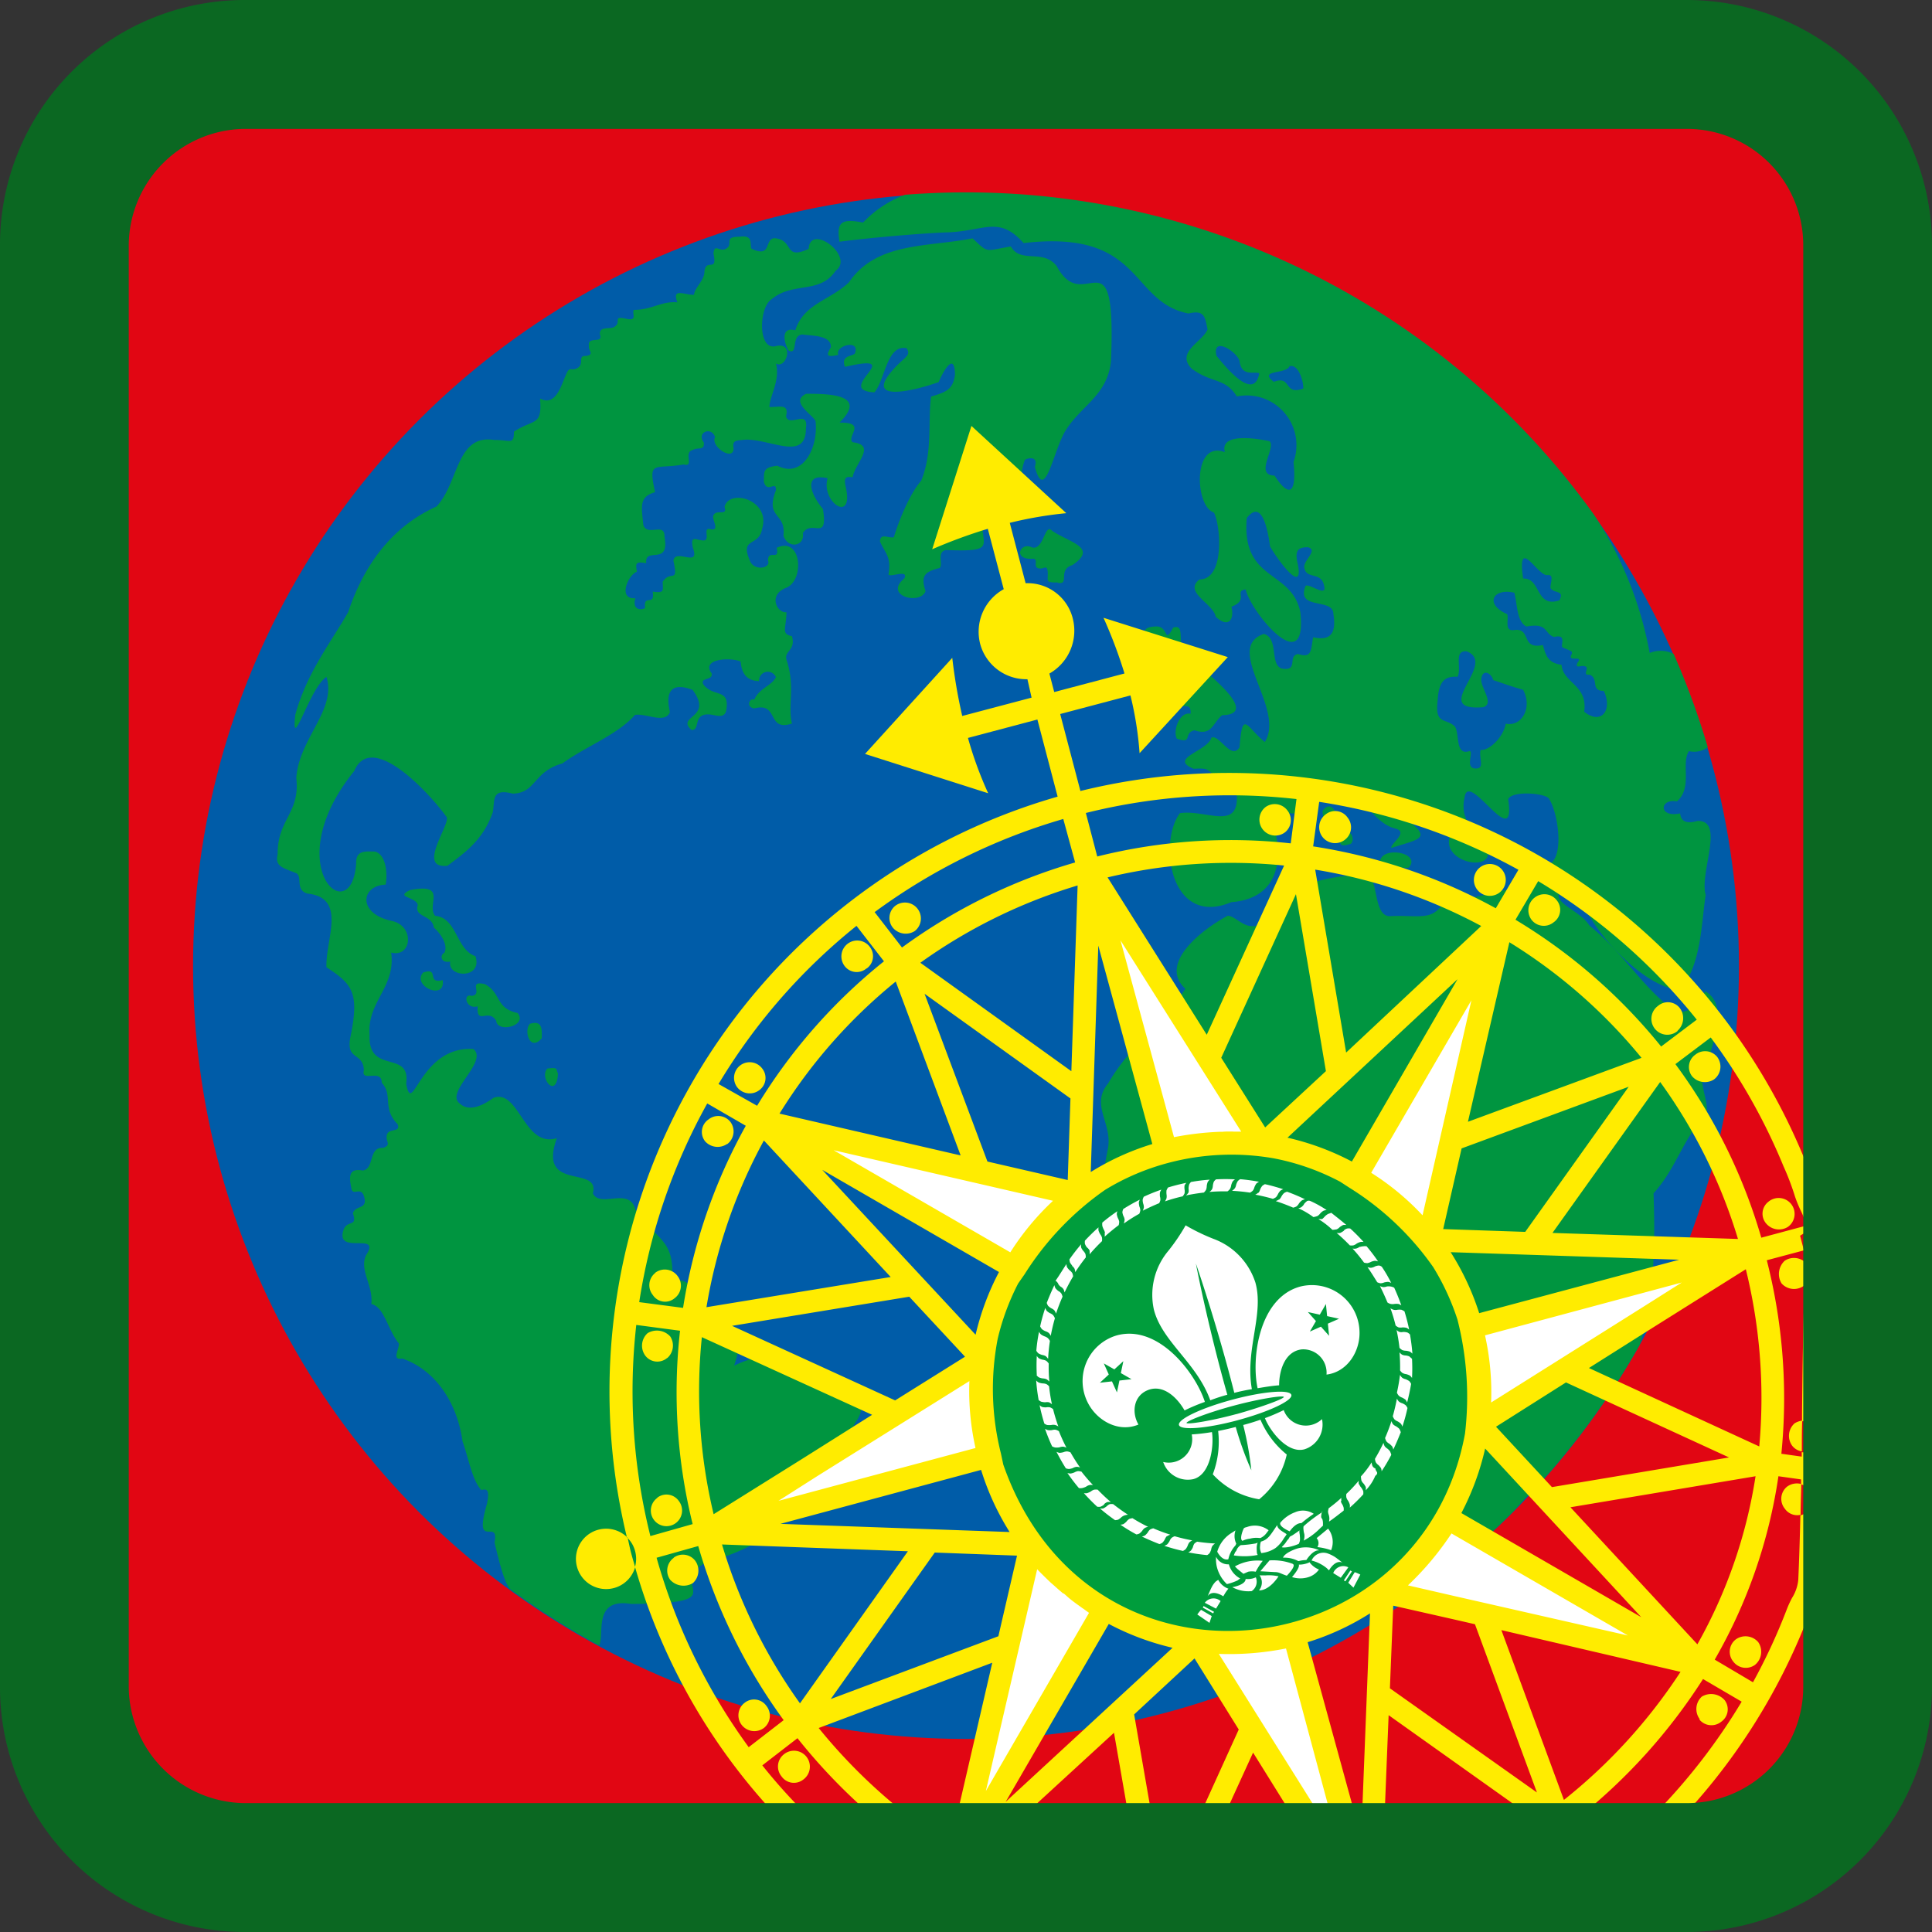 <svg id="Capa_1" data-name="Capa 1" xmlns="http://www.w3.org/2000/svg" viewBox="0 0 256 256"><rect x="0" y="0" width="256" height="256" fill="#333333" stroke="none"/><defs><style>.cls-1{fill:#e10613;}.cls-2{fill:#005ca8;}.cls-3{fill:#009540;}.cls-4{fill:#fff;}.cls-5{fill:#009d3c;}.cls-6{fill:#ffec00;}.cls-7{fill:#0b6822;}</style></defs><title>progresion</title><rect class="cls-1" x="10" y="10" width="236" height="236"/><circle class="cls-2" cx="128" cy="128" r="102.42"/><path class="cls-3" d="M111.24,56c3.75-.06.85,1.85,1.74,2.6,3.23.38.3,2.78,0,4.63-.65-.05-1.28-.21-.91,1.31,1.1,4.92-3.33,2-2.41-1.17-3.28-.74-2.28,2.11-.62,4.07.72,4.42-1.44,1.32-2.66,3.19.29,1.81-2,2.12-2.57.35.37-3.11-2.47-2.23-1-6,.08-1.45-1.16.52-1.6-1.16.07-1.24-.24-1.89,1.8-2.11,3.35,1.75,5.46-2.4,5.05-5.93-.49-.92-3.41-2.56-1.25-3.6C110.29,52.16,114.89,52.38,111.24,56ZM83.63,212.53c14.1-.07,4.56-2.37,9.82-5.45,6.53-1.79,12.63-5.23,14-12,4.47-.11,3.9-2.82,5.84-6.5,2.37-3.31-1.1-3.26-3.68-4.78-5.9-3.12-7.21-5.3-12.34-2.85,2.46-7.07-3.4-4.31-6.84-4-1.29-2,4.06-7.5-1.33-7.34.16-5.45-1.6-4.78-4.91-9.35-.8-3.05-4.64-.13-5.63-2.12,1-3.86-7.4-.11-4.77-7.33-4.35,1.36-5-6.54-8.38-5.35-.71.48-3,2.17-4.5.75-2-1.48,3.84-5.54,1.82-7.21-7.15-.44-8.06,9.21-8.91,4.6.64-4.58-5.07-1.11-4.85-6.47-.35-4.43,3.5-6.3,2.86-10.91,2.77.72,3.18-3.61,0-4.21-4.49-1-4-4.68-.73-4.79.26-1.29.12-4-1.44-4.39-1.26,0-2.51-.21-2.47,1.58-.6,9-10.45.35-.25-12.25,2.25-5.35,9.86,2.78,12.26,6.13.38,1.12-4,6.87.09,6.43,2.4-1.79,4.73-3.46,6-7.07.31-1.54-.26-3.25,2.65-2.49,3.11-.07,2.7-2.93,6.58-4,3.08-2.25,7.29-3.78,9.62-6.43,1.45-.25,4,1.24,4.63-.38-.64-2.72.19-4,3-2.94,2.82,3.8-2.26,3.39-.15,5.31,1.18.11.21-2,2.1-2.06.91-.06,2.15.74,2.5-.46.55-3.08-1.65-1.74-3-3.48-.58-1,1.3-.49,1.07-1.5-1.44-1.94,2.47-2.15,3.84-1.57.13,1.26.55,2.56,2.45,2.6a1.16,1.16,0,0,1,2.23-.52c-.56,1.15-2.27,1.49-2.87,3-.54-.35-1.22.94,0,1.14,3.33-.89,1.6,3.13,5,2-.59-2.45.46-4.68-.67-8.29-.54-1.34,1.23-1.3.67-3.28-1.49-.33-.75-1-.73-3.18-1.23.15-2.44-2.22-.15-3.19,2.6-.87,2.22-6.94-1.15-5.34.42,1.82-1.1.14-1.15,1.66.47,1.1-1.93,1.46-2.41,0C98,71.1,100.6,72.55,101,70c1.11-3.74-4.35-5.32-5-2.84.48,1.35-1.23.15-1.51,1.26-.07.52.86,1.92-.28,1.72-1.31-.44.15,1.68-1.18,1.46-.91-.1-1.57-.66-1.22,1,1,2.7-2.35,0-2.58,1.7.69,3.16-.35,1.16-1.42,2.78,0,1.12.33,1.56-1.33,1.31.34,2.08-1.26.21-1,2.17-.47.33-1.76.3-1.29-1.3-2.32.22-1.06-3,.2-3.51-.14-1-.3-1.41,1.24-1.12-.25-2.27,3.16.44,2.42-3.5.07-2-2.24,0-2.8-1.54-.25-2.48-.61-3.76,1.55-4.37-.93-4.3-.16-3,3.78-3.67,1.54.38-.15-1.63,1.28-1.95.59-.36,1.55.15,1.39-1-1-1.27,1-2.16,1.5-.69-.67,1.26,2.5,3.3,2.45,1.47-.21-1.13.45-1,1.67-1.13,3.44,0,7.93,2.88,7.92-1.51.38-2.58-2.23-.06-2.64-1.57.43-1.7-.8-1.23-2.2-1.23,0-1.37,1.46-3.56.87-5.78,1.3.85,2.53-2.81.07-2.32-2.54.78-2.35-5.2-.63-6.2,2.78-2.34,6.39-.63,8.46-3.76,2.62-1.88-3.37-6.39-3.57-2.91-3.39,1.59-1.85-1.22-4.55-1.41-1.34.14-.31,2.65-3,1.41-.34-.42.39-1.9-1.61-1.6-2.39,0-.5,1.08-2,1.68-.74.21-1.35-.77-1.45.56.56,2.6-1,.52-1.2,2.38,0,1.18-1.29,2.1-1.38,3.07-1.2.06-3-1-2.2,1-2.18-.18-3.33,1-5.78,1-.29.5.59,1.55-1.08,1.16-1.85-.38-.42.49-1.55,1.12-.54.31-2-.15-1.85,1,.45,1.28-1.69.13-1.46,1.48-.12.65.8,1.15-.41,1.35-1.17-.08-.11,1.11-1.19,1.63-.72.42-.94-.36-1.42.79-.66,1.44-1.36,4.33-3.46,3.22.29,3.72-.79,2.65-3.46,4.38,0,1.84-.5,1.07-2.61,1.11-5.07-.82-4.68,5.72-7.66,8.82-5.67,2.55-9.51,7.45-11.7,14-2.28,4-5.47,8-7,13.58-.62,5.51,1.92-3.65,4.13-5,1.36,4.36-3.63,8.13-4,13.37.52,4.73-2.52,5.46-2.47,10.14-.44,1.72.95,1.82,2.53,2.53.74.52-.19,2.18,1.4,2.66,5.34.56,2.37,6.11,2.54,9.77,3.39,2.2,4.36,3.33,3.22,9-.78,3.48,1.59,2.12,1.74,4.61-.48,1.74,2.38-.25,2.36,1.69,1.55,1.66,0,3.36,2.11,5.49.47,1.23-1.38.39-1.45,1.58-.15.66.67,1.18-.47,1.56-2-.13-1.11,2.74-2.68,3-1.46-.25-2,.22-1.55,2.24.14,1.34,1.27-.26,1.7,1.2.52,1.81-1.15,1.09-1.48,2.23.66,1.93-.82.78-1.27,2.28-1,3.3,5.14.08,3,3.29-.9,2,1,4,.71,6.45,1.71.36,2.15,3.36,3.65,5.22.06.8-1,2.29.44,2,4.22,1.43,7.26,5.62,8,11,.75,2,1.27,5.18,2.5,6.44,1-.34,1,.44.74,1.8-1.88,6.41,1.66,1.72,1,5.15.84,3.52,1.33,5.15,2,6.12a103.14,103.14,0,0,0,11.85,7.52C80.18,216.73,78.42,211.67,83.63,212.53Zm-11.1-70.94c-1.14,1.15,1.2,4.19,1.41.65C73.64,141.73,74.07,141.37,72.53,141.59Zm144.73,36.62a102.86,102.86,0,0,1-11.79,16.73c-1.49,1.58-3.11,3.29-4.84,5.21a100.45,100.45,0,0,1-9.18,8.2c-.75-1.65-.28-6.07-2.18-7.52-4.26-3.83,1.67-10.74.56-15-9-9.78-1.82-8.54-4.05-16.34-1.42-8.19-7-1.8-12.27.44-8.69,4-17.79,7.93-22.25-2.61-6.58-6-5.78-8-4.42-15.33.48-3.3-2.37-5.6,0-8.44,2.89-5,6.87-7.65,10.23-12.53-3.67-3.36,2.28-7.92,5.63-9.69,1.34.16,2.52,2.37,4.74.89,1.9-.56.51-3.72,2.46-4.41,3.74-.55,7.3-2.27,11.44-1.69,1.27.56.68,5.22,2.79,5.28,4-.23,5.92.91,7.48-2.47,4.26.62,5.78-1.14,10.23-1.18,2.54-.21,0-3.53,2.32-3.22,3.34.92,2.52-6.43,1.12-8.64-.24-.77-4.89-1.2-5.44,0,1.12,7.51-5.38-4.21-5.79-.13a4.44,4.44,0,0,0,1,4c6.92,6.71-5.57,5.25-2.6.29-2.26-.08-1.49-.81-3.61-2.17-.54-.68-5.45-1.78-2.6.58,3.61,2.7,1.88,2.68-1.88,3.9-.2-.55,2.47-2.14.43-2.6-3-.79-4.53-5.1-7.93-6.13-6.91-1-.64,3.77-4.76,4.06-1.48.41-2.69-.77-3.61,1,1.72,4.55,1.24,10.37-5.33,10.85-8.1,3.41-9.72-7.89-6.82-11.79,3.61-.54,8.23,2.66,7.47-3.13-.16-2.33-1.23-.79-2.8-1.75-1-.85-.79-1.13-2.83-1-3.45-1.39,1.84-2.32,2.34-4.13,1.06-.48,2.61,3.07,3.73,1.27.38-5.11.91-2.64,3.35-.69,2.77-4.45-5.55-12.48-.14-14.32,2,.53.77,4,2.35,4.58,2.33.43.73-1.67,2.19-1.92,1.9.63,1.68-.61,2-2.22,1.81.4,3.19,0,2.68-3.09,0-2.18-5-.45-3.69-3.71.41-.42,2.82,1.54,2.48.07-.32-2-2.26-.93-2.61-2.35-.38-1,1.91-2.42.46-2.85-1.3,0-1.83.38-1.34,2.29.76,4-2.49-.34-3.69-2.38-.31-2.33-1.11-6.35-3.09-3.77-.7,8.48,5.92,6.77,7.1,12.45,1,9.07-6.51.12-7.25-3-1.61.23.54,1.38-1.88,2.29.42,1.68-.38,2.92-2.08,1.33-.31-1.75-4.34-3.25-2.15-4.94,3.37,0,2.82-7.13,1.91-8.87-2.52-.74-2.89-9.64,1.45-8-.71-2.58,4.11-1.84,5.92-1.45.93.86-2.09,4.51.67,4.56,1.53,2.41,3,3.15,2.51-1.81a6.59,6.59,0,0,0-7.51-8.68c-1.59-2.52-3.28-1.68-6-3.69-2.12-2.21,1.42-3.49,2.12-5.2-.34-1.48-.3-2.65-2.53-2.1-7.9-1.54-5.91-11.19-21.85-9.33-3.36-3.78-5.29-1.47-10.48-1.41-4.3.2-10.4.77-13.92,1.23-.39-2.55.16-3.12,3.13-2.54a14.76,14.76,0,0,1,5.55-3.68q4-.32,8.1-.32a102.34,102.34,0,0,1,83.14,42.62,49.23,49.23,0,0,1,7.44,18.41,3.84,3.84,0,0,1,3.18.13,102.32,102.32,0,0,1,4.52,12.36,3,3,0,0,1-2.5.52c-1.08,1.65.53,4.83-1.59,6.66-2.31-.42-2.49,2.21.43,1.59.07.81.54,1.5,2.29,1,3.71-.13.23,6.85,1.09,9.8-.6,4-.57,9-3.27,12.53-4.54.21-12.42-8.21-13.09-12.2,1.22-2.74-1-2.3-2.93-.9-1.13,1.68,2.6,2.55,3.9,4.64,4.62,3.73,7.1,8.34,11.43,11.42,2,.22,2.89-1.09,3.9-2.72,3.17,1.82,1,6.77.15,10-1.45,1.62.42,4.34,0,6.27-3.14,3.25-3.89,7.06-7,10.51C219.45,167.31,218.8,173.44,217.26,178.21ZM166.86,49.47c-.55-.31-2.26.49-2.59-1.45,0-1.19-3.71-3.68-3.09-.89C162.33,48.55,166.16,53.3,166.86,49.47Zm4-.93c-.46,1.08-4.21.42-2.07,2.05,2.42-.9,1.24,1.85,3.89.9C172.79,51,172.19,48.11,170.82,48.54Zm31,28.12c2.37-.06,1.57,3.94,4.77,2.89.68-1.39-.58-.85-1.16-1.59-.16-.54.62-1.93-.49-1.75C203.69,76.23,201,70.88,201.82,76.66Zm0,14.75c-1.56-.44-2.2-.69-4-1.29-.27-1-1.48-1.56-1.59-.05,0,1.18,1.77,3.18.25,3.64-7.28.58,2.07-5.82-2.2-7.41-1.73-.11-.62,2.1-1.17,3.37-1.66-.08-2.5.51-2.65,3.11-.4,3.29,1,2.32,2.25,3.45.7.88,0,4,2,3.28.53.16-.65,2.25.72,2.32s.44-1.36.72-2.47c1.07.16,3-1.62,3.33-3.47C201.64,96.34,203.09,93.76,201.82,91.41Zm5.05-3.33c.2,2.46,3.52,2.68,3,6.22,2.29,1.85,3.8-.25,2.6-2.75-1.84,0-.56-1.6-1.89-2.16-1.14.13.21-1-.7-1.12-.39-.15-1.3.41-.88-.48.8-1-1.19-.07-.88-.93.38-.67-.07-.57-1.14-1.09-.26-.34.63-1.78-1.1-1.37-1.38-.46-.7-1.91-3.67-1.38-1.28-.7-1.18-2.85-1.59-4.48-2.84-.66-4,1.51-.94,2.84.23.8-.46,2.36,1,2.09,2.23-.23.76,2.63,3.71,2C204.8,86.54,204.89,87.81,206.87,88.08ZM70.22,135.66c-.83.83-.07,3.76,1.56,1.93C71.82,136.44,71.89,135.13,70.22,135.66ZM130.16,69c1.57,0,3.15,1.18,2.61-1.26,1.48-.42,7.4-.57,4.36-3.49-2,.41-2-1.57-1.33-3.31.22-.2,1.86-.66,1.32.92,1.37,5.08,2.49-2.54,4.2-5,2.05-3.17,5.43-4.54,5.89-9,.74-17.86-3.51-5.68-7.19-12.6-1.83-2.34-4.74-.28-6.08-2.6-3.57.59-2.89.94-5.07-1.08-5.91,1.19-12.72.44-16.37,5.82-2.53,2.42-6,2.82-7.12,6.37-1.73-.47-1.68,1.15-.93,2.65,1.39.76.29-2,1.88-2.1,1.12.19,3.86.05,3.76,1.7-.59,1-.67,1.39,1,1-.56-1.2,3-2.17,2.17-.15-.46.36-1.88.27-1.3,1.74,8.63-2-1.69,3.08,3.91,3.38,1.42-1.67,1.63-6.38,4.26-5.85.54.86,0,1.06-1.12,2.13-5.43,5.43,2.21,3.49,5.37,2.36.31-.8,2.1-4.42,2.16-1-.26,2.07-1.29,2.34-3.17,2.92-.44,3.2.24,7.35-1.3,11.14-1.56,1.77-3,5.39-3.63,7.5-.79.15-1.78-.62-1.84.56.71,1.61,1.53,2,1.13,4.38.26.42,2.66-.75,2.11.5-2.83,2.32,2.12,3.6,2.8,1.7-.65-2-.18-2.56,1.88-3.07.48-.52-.44-2.14.84-2.38C132.14,73.16,130,72.28,130.16,69ZM179,111.8c.69-.62-.25-2.6-1.48-1C177.55,111.8,177.39,112.33,179,111.8ZM155.94,97.88c2.2.77.78-.78,2.34-1.11,2.33.78,2.36-.93,3.66-2,4.79-.12-1.13-4.83-2.88-6.41-4.27-1.25-1.38-5.91-3.61-5.2-1.26,2.37-.53-.25-2.31-.15-4.31.15,2.12,4.41,3.32,6.94,0,.26-2.13,2-.65,2.46,1.18-.38-.53,1.44,1,1.17.56,0,1-.1.95,1C156.28,94.24,155.38,96.85,155.94,97.88Zm20.74,10.59c.75-.58-.34-2.63-1.45-1C175.38,108.58,175.2,108.7,176.68,108.47Zm6.21,6.22a17.09,17.09,0,0,0,3.76.29C188.59,112.86,182.26,111.87,182.89,114.69ZM56.06,128.87c-1.54,1.77,3,3.8,2.6,1C56.4,130.42,58.33,128.1,56.06,128.87ZM63,126.7c-2.62-.9-2.39-5.06-5.34-5.35-1.21-1.42,1.75-4.37-3.3-3.42-2.17,1,.83.88,1,2-.55,1.67,1.91,1.22,2.13,3,.57.42,2,2.14,1.39,3.32-.62.27-.51,1.42.78,1.16C59.22,129.55,64,129.78,63,126.7Zm2.75,8.53c.07,1.69,4.22.72,2.84-1-3-.64-2.11-2.63-4.35-3.83-2.36-.54-.15,1.38-1.75,1.56-1.19-.4-.79,1.85.8,1.38C63.13,135.93,64.66,133.56,65.74,135.23Zm74.43-58c1.62.3-.1-1.74,1.93-2.36,3.41-2.32-.32-2.95-2.69-4.53-1-1.15-1.09,2.6-2.66,2.2-1.56-.79-2.58,1.58-.06,1.51,1.12-.16,0,1.16,1,1.27.61.13,1.06-.6,1.13.5S138.41,77.22,140.17,77.18Zm10.08,15.53c-.08.39.73,1.24,1.73,1.59,5.16-.46.94-9.51-1.26-4.28C152.69,90,152.42,93.07,150.25,92.71Z"/><path class="cls-4" d="M154.44,152.44l-10.12-37.17,23,36.45a35.24,35.24,0,0,0-12.85.72m25.13,3.62,19.36-33.41-9.68,41.94a34.45,34.45,0,0,0-9.68-8.53m15.31,19.81,37.27-10-36.4,22.85a39.11,39.11,0,0,0-.87-12.87m-3,25.31,33.52,19.38-42-9.69a37.15,37.15,0,0,0,8.52-9.69m-20.37,15.47,6.21,23.14,1,3.33-3.76.29-2-3.18-14.3-22.85a35,35,0,0,0,12.85-.73m-25.13-3.47L131,239.65l-1.44,2.46-1.45-.29.44-2.17,8.09-35a37,37,0,0,0,9.68,8.53m-15.17-20.24-37.42,10,36.55-22.85a32.67,32.67,0,0,0,.87,12.88m3.32-24.88L101,148.68l42,9.69a34.61,34.61,0,0,0-8.52,9.69"/><circle class="cls-5" cx="162.99" cy="184.49" r="31.78"/><path class="cls-4" d="M157.49,158a1.41,1.41,0,0,0,0-.5,2.43,2.43,0,0,1,.08-.54,1.31,1.31,0,0,1,.24-.34h0a22.88,22.88,0,0,1,2.49-.31,1.26,1.26,0,0,0-.28.33,2.36,2.36,0,0,0-.12.51,1.43,1.43,0,0,1-.09.5,1.76,1.76,0,0,1-.29.37h0c-.79.09-1.59.22-2.37.38A1.55,1.55,0,0,0,157.49,158Zm2.87-1.71Zm-.11,1.65c.8-.07,1.6-.09,2.4-.08h0a1.52,1.52,0,0,0,.34-.33,1.34,1.34,0,0,0,.15-.48,2.08,2.08,0,0,1,.19-.49,1.47,1.47,0,0,1,.32-.29h0a23.54,23.54,0,0,0-2.52,0l0,0a1.42,1.42,0,0,0-.29.31,2.33,2.33,0,0,0-.13.52,1.35,1.35,0,0,1-.11.49A1.43,1.43,0,0,1,160.25,157.94Zm-6.69,1.55a1.82,1.82,0,0,0,.19-.43,1.27,1.27,0,0,0-.05-.51,2.34,2.34,0,0,1,0-.53,1.41,1.41,0,0,1,.19-.39,24.65,24.65,0,0,0-2.33.94v0a1.38,1.38,0,0,0-.15.4,1.81,1.81,0,0,0,.07.52,1.41,1.41,0,0,1,.09.49,2.06,2.06,0,0,1-.14.44c.71-.36,1.44-.69,2.18-1Zm-15.73,16.27a1.69,1.69,0,0,0,.23.36,2.13,2.13,0,0,0,.46.27,1.47,1.47,0,0,1,.45.23,1.4,1.4,0,0,1,.26.39,22.56,22.56,0,0,1,.55-2.33h0a1.86,1.86,0,0,0-.23-.41,1.21,1.21,0,0,0-.43-.27,2.24,2.24,0,0,1-.43-.31,1.93,1.93,0,0,1-.19-.38,24.71,24.71,0,0,0-.67,2.42Zm18.88-17.24h0a1.67,1.67,0,0,0,.25-.4,1.52,1.52,0,0,0,0-.52,1.87,1.87,0,0,1,0-.53,1.31,1.31,0,0,1,.24-.34h0c-.82.17-1.63.37-2.43.62h0a2,2,0,0,0-.2.38,2.35,2.35,0,0,0,0,.53,1.46,1.46,0,0,1,0,.51,1.65,1.65,0,0,1-.21.42A22,22,0,0,1,156.71,158.52Zm18.54,41.82A19.19,19.19,0,0,0,173,202l-.27.24a1.46,1.46,0,0,0,0,.51c0,.14.06.38.1.53a1.79,1.79,0,0,1-.09.86,9,9,0,0,0,2.22-1.67l.34-.31c0-.11,0-.22,0-.32a1.63,1.63,0,0,0-.06-.45c0-.14-.18-.21-.18-.43a2.94,2.94,0,0,1,.11-.66ZM169,205.13a4.34,4.34,0,0,0,1.06-1.2c.08-.14.33-.46.41-.6s-1.26-.6-1.23-1.26c-.88,1.31-1.21,1.94-2.16,2.2-.23.11,0,0,0,0a1.68,1.68,0,0,0-.11.54,1.85,1.85,0,0,0,0,.47,2,2,0,0,0,.16.51A4.18,4.18,0,0,0,169,205.13Zm-2-1.33a2,2,0,0,0,.77-.6l.33-.43a3,3,0,0,0-2.82-.45c-.18.07-.45.07-.52.3h0s-.58,1.28-.13,1.55a3.09,3.09,0,0,1,1-.29,3.24,3.24,0,0,1,1.12-.1Zm6.1,2.91s.88-1.41,1.72-1.27l-.21-.1a4.28,4.28,0,0,0-2.5-.21c-.73.18-1.94.73-2.1,1.27a4,4,0,0,1,2,.44C172.11,206.88,172.37,206.73,173.11,206.71ZM170.65,204c-.06.07-.19.26-.32.45s-.44.48-.48.55.87.16,2.24-.43h0a1.49,1.49,0,0,0,.15-.4,2.25,2.25,0,0,0,0-.58,2,2,0,0,0-.05-.43,1.2,1.2,0,0,1,0-.38c-.14.13-.91.64-.91.64l-.36.19c-.09.13-.16.28-.24.39Zm-4,.41a1.63,1.63,0,0,0-.12.52,2.68,2.68,0,0,0,0,.49c0,.64.16.61.16.61a9.07,9.07,0,0,1-3.21.07s.14-.33.18-.41.19-.2.21-.35a1.47,1.47,0,0,1,.53-.6,14.9,14.9,0,0,0,2-.23Zm4.88-4a4.69,4.69,0,0,0-1.87,1.34h0c-.27.53,1.23,1.16,1.23,1.16h0c.53-.73,1.06-1.11,1.56-1.09a17.83,17.83,0,0,1,1.63-1.23,2.6,2.6,0,0,0-2.54-.18Zm-29.48-32.68a1.19,1.19,0,0,1,.33.38,1.5,1.5,0,0,1,.09.46c.44-.67.9-1.32,1.4-1.95h0a1.51,1.51,0,0,0-.05-.47,1.46,1.46,0,0,0-.29-.41,1.79,1.79,0,0,1-.27-.44,1.23,1.23,0,0,1,0-.43,24.69,24.69,0,0,0-1.55,2v0a1.41,1.41,0,0,0,.07.41A2.29,2.29,0,0,0,142.07,167.69Zm-2.35,2.6Zm-1,2.31a1.38,1.38,0,0,0,.18.39,2,2,0,0,0,.43.33,1.25,1.25,0,0,1,.41.28,1.65,1.65,0,0,1,.21.42c.25-.76.54-1.51.86-2.24h0a1.59,1.59,0,0,0-.16-.43,1.16,1.16,0,0,0-.4-.33,2.22,2.22,0,0,1-.38-.37,1.72,1.72,0,0,1-.14-.4c-.36.75-.69,1.53-1,2.32Zm1.5-2.55a1.21,1.21,0,0,0,.33.39,1.21,1.21,0,0,1,.38.33,1.7,1.7,0,0,1,.15.45h0c.34-.73.72-1.43,1.13-2.13h0a1.49,1.49,0,0,0-.11-.44,1.37,1.37,0,0,0-.35-.37,2.25,2.25,0,0,1-.34-.41,1.2,1.2,0,0,1-.08-.42h0c-.47.7-.89,1.43-1.45,2.22v0c.2.1.25.24.35.35Zm8.76-8a21.53,21.53,0,0,1,2-1.26h0a1.69,1.69,0,0,0,.14-.45,1.36,1.36,0,0,0-.12-.49,3.08,3.08,0,0,1-.08-.53,1.44,1.44,0,0,1,.13-.4c-.75.38-1.48.79-2.19,1.24v0a1.45,1.45,0,0,0-.12.42,1.94,1.94,0,0,0,.14.51,1.36,1.36,0,0,1,.16.48,1.8,1.8,0,0,1-.1.46Zm-4.59,3.65a1.47,1.47,0,0,1,0,.47c.52-.61,1.07-1.19,1.65-1.75h0a1.83,1.83,0,0,0,0-.47,1.31,1.31,0,0,0-.24-.45,2.62,2.62,0,0,1-.22-.48,1.53,1.53,0,0,1,0-.43c-.63.56-1.23,1.15-1.8,1.76v0a1.23,1.23,0,0,0,0,.43,1.75,1.75,0,0,0,.26.46A1.45,1.45,0,0,1,144.4,165.73Zm2-2.34a1.47,1.47,0,0,1,0,.47q.9-.81,1.86-1.53h0a1.77,1.77,0,0,0,.07-.46,1.56,1.56,0,0,0-.17-.47,2.15,2.15,0,0,1-.15-.51,1.15,1.15,0,0,1,.08-.41,22.92,22.92,0,0,0-2,1.51v0a2,2,0,0,0,0,.43,2.92,2.92,0,0,0,.19.49A1.28,1.28,0,0,1,146.42,163.39Zm17,42.68Zm12.42-45.74Zm-.63,1.19-.47,0h0a10.78,10.78,0,0,1,1.86,1.43v0a3.25,3.25,0,0,0,.57-.07,1.21,1.21,0,0,0,.41-.3,4,4,0,0,1,.44-.27,1.56,1.56,0,0,1,.43,0c-.64-.55-1.3-1.06-2-1.62h0a2.35,2.35,0,0,1-.4.14,2.18,2.18,0,0,0-.43.32,3.23,3.23,0,0,1-.37.37Zm-2.69-1.59a1.46,1.46,0,0,1-.44.16,10.42,10.42,0,0,1,2,1.17v0a2.89,2.89,0,0,0,.56-.15,1.58,1.58,0,0,0,.37-.36,1.86,1.86,0,0,1,.41-.33,1.43,1.43,0,0,1,.42-.09,14.47,14.47,0,0,0-2.16-1.2h0a.57.57,0,0,0-.43,0,2.6,2.6,0,0,0-.38.36,1.06,1.06,0,0,1-.34.41Zm-3-1a1.72,1.72,0,0,1-.43.21q1.17.38,2.31.87v0a1.44,1.44,0,0,0,.45-.17,1.41,1.41,0,0,0,.33-.4,2,2,0,0,1,.38-.39,1.56,1.56,0,0,1,.41-.15c-.77-.37-1.56-.71-2.38-1h0a1.59,1.59,0,0,0-.4.18,2,2,0,0,0-.33.43,1.5,1.5,0,0,1-.32.44Zm.42-1.43Zm12.79,9.67Zm-.5.64a1.44,1.44,0,0,1-.52.17,1.5,1.5,0,0,1-.46-.09c.46.66.88,1.34,1.29,2v0a1.28,1.28,0,0,0,.43.14,1.21,1.21,0,0,0,.49-.11,3.12,3.12,0,0,1,.52-.08,1.53,1.53,0,0,1,.41.14,18.46,18.46,0,0,0-1.23-2.12h0a.65.65,0,0,0-.44-.18,1.83,1.83,0,0,0-.46.11Zm2.15,2.17Zm-4.19-4.77a1.35,1.35,0,0,1-.45.22,1.23,1.23,0,0,1-.47,0,20.88,20.88,0,0,1,1.52,1.86v0a1.43,1.43,0,0,0,.46.07,1.66,1.66,0,0,0,.47-.17,2.13,2.13,0,0,1,.51-.14,1.56,1.56,0,0,1,.42.08,23,23,0,0,0-1.52-2h0a1.2,1.2,0,0,0-.42,0A1.74,1.74,0,0,0,180.26,165.21Zm-2.06-2.15a2.62,2.62,0,0,1-.5.3,1.26,1.26,0,0,1-.47,0c.61.52,1.19,1.07,1.75,1.65v0a1.76,1.76,0,0,0,.46,0,1.31,1.31,0,0,0,.45-.24,2.13,2.13,0,0,1,.49-.21,1.19,1.19,0,0,1,.42,0,22.77,22.77,0,0,0-1.76-1.78h0a1,1,0,0,0-.43,0,1.05,1.05,0,0,0-.4.23Zm2.6,1.53ZM162.58,209.9a7.37,7.37,0,0,0,1.41-.49c.14-.1.25-.23.37-.24h0a3.05,3.05,0,0,1-1.53-1.89,1.74,1.74,0,0,1-1.69-1,4.26,4.26,0,0,0,.11,1.38,4.71,4.71,0,0,0,1.31,2.23Zm21.2-39.44a1.41,1.41,0,0,1-.49.09,1.62,1.62,0,0,1-.44-.14c.36.71.69,1.44,1,2.18v0a1.33,1.33,0,0,0,.42.19,1.4,1.4,0,0,0,.5,0,2.35,2.35,0,0,1,.53,0,1.5,1.5,0,0,1,.38.19c-.27-.79-.59-1.57-.94-2.34h0a1.38,1.38,0,0,0-.4-.15A1.8,1.8,0,0,0,183.78,170.46Zm-18.39,37.8a2.64,2.64,0,0,1,1,0,8.56,8.56,0,0,1,.93-1.44,6.08,6.08,0,0,0-3.69.74l.33.33.8.65Zm-4.23-2ZM185.72,173ZM164.37,204.8Zm0-.09Zm-1.08-1.65a4.36,4.36,0,0,0-2,2.55h0s.61,1.24,1.47,1a3.92,3.92,0,0,1,.94-1.83l.11-.24a2.31,2.31,0,0,1-.1-1.75Zm3.55-46.39Zm-3.24.81a1.73,1.73,0,0,1-.35.31,23.68,23.68,0,0,1,2.38.24l0,0a1.46,1.46,0,0,0,.38-.27,1.28,1.28,0,0,0,.21-.46,2.64,2.64,0,0,1,.25-.47,2.25,2.25,0,0,1,.36-.24c-.82-.15-1.65-.27-2.5-.34h0a1.26,1.26,0,0,0-.33.27,2.33,2.33,0,0,0-.21.49A1.23,1.23,0,0,1,163.61,157.48Zm3.12.56a1.66,1.66,0,0,1-.39.26,23.85,23.85,0,0,1,2.33.55l0,0a1.68,1.68,0,0,0,.42-.22,1.57,1.57,0,0,0,.27-.43,2.13,2.13,0,0,1,.31-.43,1.5,1.5,0,0,1,.38-.19c-.8-.26-1.61-.49-2.43-.67h0a1.69,1.69,0,0,0-.36.23,2.13,2.13,0,0,0-.27.46,1.3,1.3,0,0,1-.22.46ZM158.07,205a1.92,1.92,0,0,1-.27.46,1.21,1.21,0,0,1-.35.24c.83.16,1.66.28,2.5.36v0a1.09,1.09,0,0,0,.33-.27,2.06,2.06,0,0,0,.21-.48,1.15,1.15,0,0,1,.17-.48,1.47,1.47,0,0,1,.35-.31,23.68,23.68,0,0,1-2.38-.24h0a1.46,1.46,0,0,0-.38.27A1.37,1.37,0,0,0,158.07,205Zm18.31.41a2.87,2.87,0,0,0-.4-2.86l-1.52,1.26a1,1,0,0,1,.1,1.19,8.31,8.31,0,0,1,1.82.41Zm2.27,4.31.69.65.91-1.73a6.11,6.11,0,0,0-.74-.32Zm.28-1.62-.86,1.31.2.12.87-1.31ZM181,197.48Zm-2.28,2.32Zm1.32-3.13a1.83,1.83,0,0,1,0-.47,19.4,19.4,0,0,1-1.64,1.75h0a1.48,1.48,0,0,0,0,.47,1.4,1.4,0,0,0,.24.45,2.06,2.06,0,0,1,.21.48,1.18,1.18,0,0,1,0,.42,22.85,22.85,0,0,0,1.79-1.76v0a2,2,0,0,0,0-.42,2.68,2.68,0,0,0-.26-.47,1.21,1.21,0,0,1-.27-.43Zm-3.38,11.77,1,.62,1-1.38a1.43,1.43,0,0,0-2,.76Zm1.08-9.55a1.49,1.49,0,0,1,0-.42,18.67,18.67,0,0,1-1.68,1.38h0a3.15,3.15,0,0,0-.09.42,1.46,1.46,0,0,0,.1.46,1.93,1.93,0,0,1,.08.48,2.7,2.7,0,0,1-.05.41c.63-.42,1.35-1,1.94-1.45h0a1.29,1.29,0,0,0,0-.39,1.85,1.85,0,0,0-.18-.44,1.3,1.3,0,0,1-.2-.43Zm-10.84,9.85a1.64,1.64,0,0,1-.08,2c1.45,0,2.59-1.87,2.59-1.87a5.85,5.85,0,0,0-1.75-.12Zm4.4-1.52a7.43,7.43,0,0,0-3.08-.46L167,208.2l1.94.11c.57,0,.78.22,1.57.48,0,0,1.33-1.33.78-1.56ZM166.4,209a2.32,2.32,0,0,1-.44.16,2.8,2.8,0,0,1-.91.06h0c0,.8-1.76,1.09-1.76,1.09a4.41,4.41,0,0,0,2.57.52h0a1.51,1.51,0,0,0,.54-1.83Zm11.52-1.91h0c-.47-.37-.88-.69-1.11-.83a4.74,4.74,0,0,0-.88-.42,1.71,1.71,0,0,0-2.14.94,5.13,5.13,0,0,1,2,1l.31.3s.83-1.52,1.83-1Zm-1.8,1v0h0ZM173.55,207a3.25,3.25,0,0,1-1.45.32c.18.43-.9,1.65-.9,1.65a3.59,3.59,0,0,0,2.2,0,2.7,2.7,0,0,0,1.37-1,2.85,2.85,0,0,1-1.22-.92Zm-35.88-30.54Zm49.15.35a1.36,1.36,0,0,0-.34-.25,2,2,0,0,0-.54-.07,1.2,1.2,0,0,1-.5,0,1.33,1.33,0,0,1-.39-.26,23.41,23.41,0,0,1,.39,2.37v0a2,2,0,0,0,.36.29,1.43,1.43,0,0,0,.5.09,2.31,2.31,0,0,1,.52.12,1.4,1.4,0,0,1,.33.27c-.06-.83-.17-1.66-.31-2.49Zm.21,2.54Zm-4.75,15.24a.69.69,0,0,1-.43-.36,1.46,1.46,0,0,1-.1-.46,12.16,12.16,0,0,1-1.42,1.86h0a3.24,3.24,0,0,0,.07.56,1.31,1.31,0,0,0,.3.41,2.89,2.89,0,0,1,.27.44,1.56,1.56,0,0,1,0,.43,6.17,6.17,0,0,0,1.26-1.91v0c.29-.22.27-.36.23-.5a1.3,1.3,0,0,1-.22-.44Zm-16,14.29h0ZM186.73,183a2.73,2.73,0,0,0-.48-.25,1.18,1.18,0,0,1-.46-.2,1.44,1.44,0,0,1-.28-.37c-.1.79-.24,1.58-.41,2.36v0a1.5,1.5,0,0,0,.25.4,1.29,1.29,0,0,0,.44.25,2.6,2.6,0,0,1,.45.28,1.36,1.36,0,0,1,.21.37h0c.21-.81.39-1.63.53-2.47h0A1.42,1.42,0,0,0,186.73,183Zm-.65-9.25h0a2,2,0,0,0-.38-.2,2.36,2.36,0,0,0-.53,0,1.1,1.1,0,0,1-.51,0,1.35,1.35,0,0,1-.42-.2h0a23.16,23.16,0,0,1,.69,2.29v0a1.5,1.5,0,0,0,.4.25,1.39,1.39,0,0,0,.5,0,2.32,2.32,0,0,1,.53.05,1.41,1.41,0,0,1,.36.24,25.13,25.13,0,0,0-.63-2.45Zm.71,6a1.84,1.84,0,0,0-.51-.14,1.25,1.25,0,0,1-.5-.11,1.43,1.43,0,0,1-.34-.31c.07.81.09,1.61.08,2.4v0a1.29,1.29,0,0,0,.32.34,1.34,1.34,0,0,0,.48.15,2.34,2.34,0,0,1,.5.19,1.43,1.43,0,0,1,.28.32h0a23.71,23.71,0,0,0,0-2.53h0a1.48,1.48,0,0,0-.33-.28ZM184.6,192Zm-.39.34a2.14,2.14,0,0,0-.36-.38,1.35,1.35,0,0,1-.38-.34,1.63,1.63,0,0,1-.15-.44,23.89,23.89,0,0,1-1.13,2.12h0a1.47,1.47,0,0,0,.11.46,1.37,1.37,0,0,0,.35.37,2.25,2.25,0,0,1,.34.41,1.15,1.15,0,0,1,.08.41,22.45,22.45,0,0,0,1.28-2.17h0a1.5,1.5,0,0,0-.15-.42ZM183,194.87Zm3.5-8.3a1.69,1.69,0,0,0-.23-.36,2.13,2.13,0,0,0-.46-.27,1.2,1.2,0,0,1-.45-.23,1.4,1.4,0,0,1-.26-.39c-.15.79-.33,1.57-.55,2.34v0a1.78,1.78,0,0,0,.22.41,1.3,1.3,0,0,0,.43.27,2.24,2.24,0,0,1,.43.31,1.18,1.18,0,0,1,.19.39,23,23,0,0,0,.67-2.43Zm-.92,3.13a1.38,1.38,0,0,0-.18-.39A3.39,3.39,0,0,0,185,189a1.4,1.4,0,0,1-.42-.28,1.35,1.35,0,0,1-.2-.42c-.25.76-.53,1.51-.85,2.24h0a1.82,1.82,0,0,0,.17.44,1.34,1.34,0,0,0,.39.32,2.72,2.72,0,0,1,.39.37,1.72,1.72,0,0,1,.14.4c.36-.75.69-1.53,1-2.32Zm1-13.57Zm-46.2,15.65a1.41,1.41,0,0,1,.49-.09,1.33,1.33,0,0,1,.44.14,23.93,23.93,0,0,1-1-2.19v0a1.52,1.52,0,0,0-.43-.19,1.22,1.22,0,0,0-.5.05,2.34,2.34,0,0,1-.53,0,1.46,1.46,0,0,1-.38-.18,24.65,24.65,0,0,0,.94,2.33h0a1.49,1.49,0,0,0,.4.15A2.32,2.32,0,0,0,140.39,191.78Zm-1.79-2.44Zm1.27,3Zm21.56,17a2.35,2.35,0,0,0-.32.23l.08-.09a2.77,2.77,0,0,0-.59.77c-.13.23-.34.72-.58,1.27h0c.65-1,2.08,0,2.08,0v0l.25-.42a6.36,6.36,0,0,1,.43-.59A2.45,2.45,0,0,1,161.43,209.35Zm-22.64-20.52a2.35,2.35,0,0,0,.53,0,1.25,1.25,0,0,1,.51,0,1.35,1.35,0,0,1,.42.2,22.61,22.61,0,0,1-.7-2.3v0a1.42,1.42,0,0,0-.41-.24,1.46,1.46,0,0,0-.51,0,1.94,1.94,0,0,1-.53-.05,1.31,1.31,0,0,1-.34-.24c.17.82.38,1.64.63,2.44h0A1.25,1.25,0,0,0,138.79,188.83ZM143.9,197a1.22,1.22,0,0,1,.46-.22,1.25,1.25,0,0,1,.47,0A22.91,22.91,0,0,1,143.3,195v0a1.83,1.83,0,0,0-.46-.07,1.47,1.47,0,0,0-.47.17,2.15,2.15,0,0,1-.51.15,1.54,1.54,0,0,1-.42-.07,24.48,24.48,0,0,0,1.52,2h0a1.5,1.5,0,0,0,.42,0A2.62,2.62,0,0,0,143.9,197Zm-2.37-1.85ZM137.33,179a1.4,1.4,0,0,0,.27.33,2.33,2.33,0,0,0,.49.21,1.36,1.36,0,0,1,.48.16,1.79,1.79,0,0,1,.31.36,23.68,23.68,0,0,1,.24-2.38v0a1.49,1.49,0,0,0-.28-.38,1.42,1.42,0,0,0-.44-.23,2.23,2.23,0,0,1-.48-.26,1.21,1.21,0,0,1-.24-.35,21.2,21.2,0,0,0-.36,2.5Zm.39,7.22Zm-.37-4a1.23,1.23,0,0,0,.31.29,1.91,1.91,0,0,0,.52.14,1.4,1.4,0,0,1,.5.11,2,2,0,0,1,.36.3,21.13,21.13,0,0,1-.08-2.39v0a1.78,1.78,0,0,0-.32-.35,1.41,1.41,0,0,0-.48-.15,1.78,1.78,0,0,1-.5-.19,1.22,1.22,0,0,1-.28-.32,23.54,23.54,0,0,0,0,2.52Zm.26,3.27a1.21,1.21,0,0,0,.35.24,2.34,2.34,0,0,0,.53.08,1.46,1.46,0,0,1,.51,0,2,2,0,0,1,.39.26,20.88,20.88,0,0,1-.38-2.37v0a1.31,1.31,0,0,0-.36-.3,1.43,1.43,0,0,0-.5-.09,2.31,2.31,0,0,1-.52-.12,1.4,1.4,0,0,1-.33-.27,23.52,23.52,0,0,0,.31,2.49Zm-.33-2.51Zm4.9,11.53a1.36,1.36,0,0,1,.47-.15,1.22,1.22,0,0,1,.46.09,23.8,23.8,0,0,1-1.26-2v0a1.37,1.37,0,0,0-.45-.13,1.33,1.33,0,0,0-.48.1,2.35,2.35,0,0,1-.53.09,1.47,1.47,0,0,1-.4-.14c.38.75.79,1.48,1.24,2.19h0a1.43,1.43,0,0,0,.41.09,2,2,0,0,0,.53-.13Zm14.56,11a1.69,1.69,0,0,0,.36-.23,2.13,2.13,0,0,0,.27-.46,1.47,1.47,0,0,1,.23-.45,1.4,1.4,0,0,1,.39-.26,23.37,23.37,0,0,1-2.34-.55l0,0a1.49,1.49,0,0,0-.41.22,1.21,1.21,0,0,0-.27.43,2.61,2.61,0,0,1-.31.43,1.93,1.93,0,0,1-.38.19c.8.26,1.61.49,2.43.67Zm1.91,8.42,1.61,1.11.3-.9-1.41-.83A5,5,0,0,0,158.65,213.93Zm-4.34-9.09Zm5.07,8.18,1.37.76.11-.21-1.38-.76Zm.26-.64,1.49.77.61-1A1.44,1.44,0,0,0,159.64,212.38Zm-5-8.82a1.72,1.72,0,0,1,.43-.21,21.64,21.64,0,0,1-2.25-.84v0a1.59,1.59,0,0,0-.43.16,1.31,1.31,0,0,0-.31.4,2.72,2.72,0,0,1-.37.39,1.9,1.9,0,0,1-.4.14c.75.36,1.53.69,2.32,1h0a1.46,1.46,0,0,0,.38-.17,2,2,0,0,0,.33-.44A1.34,1.34,0,0,1,154.6,203.56ZM149,200.8a1.87,1.87,0,0,1,.46-.09c-.67-.44-1.32-.9-1.95-1.4v0a1.48,1.48,0,0,0-.47,0,1.46,1.46,0,0,0-.41.29,2.35,2.35,0,0,1-.46.28,1.46,1.46,0,0,1-.42,0c.64.55,1.3,1.06,2,1.55h0a1.54,1.54,0,0,0,.42-.07,2.22,2.22,0,0,0,.42-.32A1.37,1.37,0,0,1,149,200.8Zm-3.19-.78Zm.49-.71a1.23,1.23,0,0,1,.43-.28,1.78,1.78,0,0,1,.46,0c-.61-.52-1.19-1.07-1.74-1.64v0a1.78,1.78,0,0,0-.46,0,1.22,1.22,0,0,0-.45.24,3.06,3.06,0,0,1-.49.22,1.56,1.56,0,0,1-.43,0,25.05,25.05,0,0,0,1.77,1.8h0a1.55,1.55,0,0,0,.43,0,2.59,2.59,0,0,0,.46-.26Zm5.4,3.15a1.57,1.57,0,0,1,.43-.15,19.63,19.63,0,0,1-2.06-1.14v0a1.65,1.65,0,0,0-.44.1,1.46,1.46,0,0,0-.36.34,2.25,2.25,0,0,1-.41.34,1.35,1.35,0,0,1-.4.08,21.78,21.78,0,0,0,2.12,1.29h0a1.33,1.33,0,0,0,.4-.12,2.1,2.1,0,0,0,.37-.36,1.2,1.2,0,0,1,.34-.37Zm-.46,1.15Zm-2.83-1.6Z"/><path class="cls-4" d="M148,184.5l.33-1.57,1.6-.18-1.41-.81.33-1.58-1.19,1.09-1.4-.79.66,1.47-1.18,1.09,1.6-.18Zm11.62,1.27h0a24.91,24.91,0,0,0-2.66,1.12c-.93-1.64-2.82-3.57-4.94-2.66-1.82.78-2.09,2.93-1.17,4.53-2.6,1.1-5.45-.48-6.67-2.82a6.3,6.3,0,0,1,3.82-9c5.52-1.48,10.43,5,11.66,8.84M176.11,177l-.16-1.61,1.48-.65-1.58-.35-.16-1.6-.81,1.41-1.58-.35,1.07,1.2-.81,1.39,1.47-.65Zm-9.47,6.95c-.86-3.94.16-12,5.67-13.48a6.31,6.31,0,0,1,7.83,5.9c.12,2.63-1.56,5.42-4.37,5.77a3.09,3.09,0,0,0-3.28-3.34c-2.29.27-3,2.89-3,4.76-1,.07-2,.25-2.87.39Zm-2.81,3.43c3.56-1,6.34-2.06,6.28-2.28s-3,.19-6.6,1.15-6.35,2.08-6.29,2.3,3.05-.22,6.62-1.18m.19.81c-4.11,1.11-7.61,1.39-7.81.64s2.95-2.25,7.08-3.36,7.61-1.38,7.81-.63-3,2.25-7.09,3.35m6.07-1.36a3.11,3.11,0,0,0,5.08,1.22,3.44,3.44,0,0,1-2.32,4c-2.32.62-4.62-2.54-5.24-4.13h0a26.09,26.09,0,0,0,2.5-1.07Zm-9.5,2.94c.27,1.66-.12,5.61-2.46,6.23a3.44,3.44,0,0,1-4-2.27,3.11,3.11,0,0,0,3.78-3.65v0a26.61,26.61,0,0,0,2.67-.31Zm-3.48-27.39a26.42,26.42,0,0,0,3.67,1.78,9.16,9.16,0,0,1,5.57,5.81c1.17,4.22-1.4,8.89-.47,14.11-.79.13-1.57.29-2.33.49-1.3-5.2-3.38-12.17-5.09-17.14,1,5.16,2.69,12.23,4.17,17.39a22.1,22.1,0,0,0-2.26.74c-1.81-5-6.37-7.75-7.47-12a9.08,9.08,0,0,1,1.92-7.82,25.72,25.72,0,0,0,2.29-3.38m9.73,36.31a10.63,10.63,0,0,1-6.14-3.31,12.08,12.08,0,0,0,.71-5.74c.73-.14,1.53-.32,2.33-.53a43,43,0,0,0,2.07,5.74,42.33,42.33,0,0,0-1.08-6c.81-.21,1.57-.45,2.29-.7a11.88,11.88,0,0,0,3.48,4.61,10.53,10.53,0,0,1-3.66,5.94"/><path class="cls-6" d="M203.41,118.89a2.08,2.08,0,0,1,2.89.43,2,2,0,0,1-.44,2.89,2.05,2.05,0,0,1-2.89-.29A2.11,2.11,0,0,1,203.41,118.89Zm34.38,69.71a2.22,2.22,0,0,0-.29,3,2.06,2.06,0,0,0,1.25.72c0-1.37,0-2.73.05-4.08A2.56,2.56,0,0,0,237.79,188.6Zm-1.3-21.55a2.39,2.39,0,0,0-.43,3,2.21,2.21,0,0,0,3,.29l.06-.05c0-1,.08-2,.12-3A2.23,2.23,0,0,0,236.49,167.05ZM175.67,107.9a2.11,2.11,0,1,0,2.6,3.32,2.06,2.06,0,0,0,.29-2.89A2,2,0,0,0,175.67,107.9Zm-54.46,15.47a2.11,2.11,0,1,0-2.6-3.33,2.06,2.06,0,0,0-.29,2.9A2.24,2.24,0,0,0,121.21,123.37Zm115.71,39.19a2.11,2.11,0,1,0-2.6-3.32,2,2,0,0,0-.29,2.89A2.23,2.23,0,0,0,236.92,162.56ZM236.78,197a2.07,2.07,0,0,0-.29,2.9,2,2,0,0,0,2.1.82c0-1.36.07-2.73.09-4.08A2.21,2.21,0,0,0,236.78,197Zm-37.71-81.71a2.11,2.11,0,1,0-3.32,2.61,2.11,2.11,0,0,0,3.32-2.61ZM83.16,203.75a4,4,0,1,0,1,3.91c-.18-.63-.37-1.26-.54-1.9S83.32,204.42,83.16,203.75Zm18.4,22.3a2,2,0,0,0-2.88-.43,2.08,2.08,0,0,0-.44,2.89,2.12,2.12,0,0,0,3,.44A2.07,2.07,0,0,0,101.56,226.05Zm122.65-83.44a2.24,2.24,0,0,0,2.89.43,2.12,2.12,0,0,0,.43-3,2.06,2.06,0,0,0-2.89-.29A2,2,0,0,0,224.21,142.61Zm18.25,21.08c-.45,7.35-.54,15.25-.64,23.61-.08,7.21-.17,14.67-.51,22a7.94,7.94,0,0,1-1.15,3.66,12.39,12.39,0,0,0-.54,1.17,81.93,81.93,0,0,1-18,28c-.14.17-.32.47-.51.76-.66,1-1.56,2.43-3.3,2.43-4.14-.18-8.53-.42-13.11-.68a4.18,4.18,0,0,1-2,.39c-5.89-.66-12.43-1.18-19.35-1.55a1.5,1.5,0,0,1-1.4,1.41l-6.64.43h-.1a1.48,1.48,0,0,1-1-.37h-.08l-.54-.85-.72-1.07c-3.84-.12-7.76-.2-11.71-.23l-.48,1.06a1.52,1.52,0,0,1-1.45.88l-8-.44a1.49,1.49,0,0,1-1.4-1.28l0-.2c-5.74.07-11.47.23-17.09.48h0a1.5,1.5,0,0,1-.91.41l-3.76.29a1.43,1.43,0,0,1-1.15-.41q-3.23.18-6.38.41h0a3.39,3.39,0,0,1-1.89-.58c-3.72.41-7.23.92-10.49,1.57-1.89.44-2.92-1.29-3.53-2.31a5.94,5.94,0,0,0-.56-.85,80.49,80.49,0,0,1-19.93-34.21,3.88,3.88,0,0,0,0-2.14,3.76,3.76,0,0,0-1.07-1.77,82,82,0,0,1,57.07-98.15l-2.68-10.22-9.2,2.44a50.21,50.21,0,0,0,2.68,7.33l-16.32-5.21,11.56-12.73a70.33,70.33,0,0,0,1.32,7.7l9.19-2.43L136.14,90a6.33,6.33,0,0,1-6.26-4.67A6.45,6.45,0,0,1,133,78.07l-2.11-8a67.84,67.84,0,0,0-7.37,2.71l5.2-16.34L141.29,68a51.85,51.85,0,0,0-7.49,1.28l2.1,8A6.17,6.17,0,0,1,142.16,82a6.53,6.53,0,0,1-3.11,7.25l.64,2.45L149,89.24a62.89,62.89,0,0,0-2.78-7.38l16.47,5.21L151,99.8a45.49,45.49,0,0,0-1.21-7.65l-9.31,2.46,2.68,10.2A82.38,82.38,0,0,1,239,153.32a35.86,35.86,0,0,1,1.63,4.33,15.2,15.2,0,0,0,.62,1.47A9.46,9.46,0,0,1,242.46,163.69Zm-15.78-26.22L222,141a72.68,72.68,0,0,1,11.38,23l6-1.61a13.36,13.36,0,0,0-.78-2,16.7,16.7,0,0,1-.74-1.8,34.36,34.36,0,0,0-1.54-4.06A78.91,78.91,0,0,0,226.68,137.47Zm4.65,30.71-12.1,7.6-8.69,5.49,22.57,10.39A71.06,71.06,0,0,0,231.33,168.18Zm-55.12,71.89-5.81-21.64a38.41,38.41,0,0,1-8.9.72L174.57,240Zm-41.3-70a31.9,31.9,0,0,0-2.71,7.33,34.94,34.94,0,0,0,.43,15.2l.31,1.46h0c11.38,32.63,55.44,27.18,61.18-4.1a41.41,41.41,0,0,0-1-15.11,32.3,32.3,0,0,0-3.21-6.95,38.07,38.07,0,0,0-11.09-10.51l-1.25-.81h0a31.36,31.36,0,0,0-8.87-3.11,32.65,32.65,0,0,0-13.86.61h0a31.44,31.44,0,0,0-8.39,3.57h0a38.93,38.93,0,0,0-10.69,11.2Zm6,41.1c-.45-.37-.88-.75-1.3-1.13l-.37-.32c-.62-.59-1.23-1.18-1.81-1.79l-6.8,29.39,13.67-23.61-.73-.53c-.18-.11-.34-.24-.51-.36-.4-.28-.79-.57-1.16-.86S141.26,211.4,140.94,211.13Zm-8.27,4.12,2.12-9.16-10.9-.41-13.78,19.41,22.21-8.32ZM94.56,200.64l11.65-7.28,9.35-5.89L93,177.18A70,70,0,0,0,94.56,200.64Zm103.67-11.59,7.41,8,23.47-3.93-21.61-9.94Zm19.37-15.8,5.24-3.31-26.07,7a34.61,34.61,0,0,1,.81,8.9Zm4.9-6.33-30.28-1A34.72,34.72,0,0,1,196,174Zm-34-5.9,6.47-28.48L181.69,155.4A34.36,34.36,0,0,1,188.46,161Zm2.73,1.84,10.87.37L215.81,144l-22.14,8.17Zm39.06,1.31a69.77,69.77,0,0,0-10.31-20.8l-14.27,20Zm-12.78-24A70.22,70.22,0,0,0,200,124.85l-5.49,23.79Zm-24.38-10.42-22.53,21a34.84,34.84,0,0,1,8.53,3.16Zm3.14-7.05a70.31,70.31,0,0,0-22-7.47l4.1,24.24Zm-24.55-4.22-9.9,21.68,5.82,9.23,8.05-7.46Zm-1.57-3.79a70.14,70.14,0,0,0-23.39,1.57l13.14,20.85Zm-6.68,35.26h1l-16-25.35,7.09,26.08a39.61,39.61,0,0,1,6-.71l.41,0C162.44,149.92,162.94,149.93,163.43,149.94Zm-17.94-24.65-1,30a34.25,34.25,0,0,1,8.16-3.71Zm-3.57,16.64.83-24.61a70.53,70.53,0,0,0-20.84,10.24Zm-19.45-10.26,8.33,22.23,10.64,2.45.36-10.81Zm-3.82-1.62a70.08,70.08,0,0,0-15.4,17.5l24,5.54Zm-8.23,22.35,23.41,13.53a35,35,0,0,1,5.66-6.83Zm-1.51,2.6,20.32,21.85a34.92,34.92,0,0,1,3.1-8.31Zm-5.8,43.86,26.11-7a34.59,34.59,0,0,1-.81-8.87l-20.2,12.62Zm24.72-19.1-7.39-7.95L97,175.68l21.61,9.88Zm-26.65-28.65a70,70,0,0,0-7.61,22.09l24.41-4Zm2.18,50.8L133.78,203a34.64,34.64,0,0,1-3.78-8.23Zm-7.73,2.73A71,71,0,0,0,106,225.7l14.3-20.15ZM215.7,216.71l-23.37-13.52a39.06,39.06,0,0,1-5.77,6.88l6.09,1.4Zm-31.53,7,19.48,13.8-8.21-22.29-2.48-.57-8.35-1.89Zm33.3-9.43-20.68-22.34a35.24,35.24,0,0,1-3.15,8.55Zm7.44,3.6a65.73,65.73,0,0,0,7.71-22.27l-24.53,4.11Zm-21.1-101.11-3,5.1a73.35,73.35,0,0,1,19.3,16.8l4.72-3.56A79.26,79.26,0,0,0,203.81,116.75ZM174,112.15a73.45,73.45,0,0,1,24.2,8.2l3-5.1a79.93,79.93,0,0,0-26.4-9Zm-30.12-4.43,1.51,5.77a72.85,72.85,0,0,1,25.64-1.74l.76-5.87A78.75,78.75,0,0,0,143.9,107.72Zm-28,13.12,3.64,4.71a73.38,73.38,0,0,1,22.94-11.27l-1.57-5.76A79.47,79.47,0,0,0,115.92,120.84Zm-20.7,22.78,5.14,2.9a73.06,73.06,0,0,1,16.81-19.14l-3.64-4.7A78.75,78.75,0,0,0,95.22,143.62ZM84.7,172.54l5.81.76a73,73,0,0,1,8.31-24.13l-4.92-2.85-.19-.1A78.88,78.88,0,0,0,84.7,172.54Zm1.47,31,5.61-1.59a72.81,72.81,0,0,1-1.67-25.62l-5.8-.77A78.85,78.85,0,0,0,86.17,203.5Zm13,28,4.67-3.61a74,74,0,0,1-11.32-23.07L87,206.41A78.91,78.91,0,0,0,99.2,231.5Zm16.7,9.33a75.77,75.77,0,0,1-10.2-10.55l-4.66,3.6a74.08,74.08,0,0,0,5.21,5.87,7.6,7.6,0,0,1,1,1.42,5.15,5.15,0,0,0,.67,1Q111.7,241.38,115.9,240.83Zm11.1-1.05,4.51-19.5-23,8.65a73.18,73.18,0,0,0,9.67,9.86,9.93,9.93,0,0,1,1.29,1.25l.31.35Q123.26,240,127,239.78Zm22.33-.54-1.69-9.68L137,239.34C141,239.24,145.16,239.21,149.33,239.24Zm6.07-20.94a34.69,34.69,0,0,1-8.45-3.16l-13.67,23.59.33-.32Zm8.77,10.83-5.86-9.42-8,7.42,2.11,12.15q3.52,0,7.08.14Zm6.65,10.69-4.75-7.63-3.35,7.33Q166.77,239.64,170.82,239.82Zm10.74-26.08a34.22,34.22,0,0,1-8.26,3.82l6.22,22.67,1,.05Zm22.56,27.78L184,227.27l-.53,13.16c5,.27,9.85.55,14.54.83l6,.35Zm3.16-3.08a71.86,71.86,0,0,0,15.43-16.95L198.94,216l8.28,22.48Zm23.53-13-5.12-3a75.17,75.17,0,0,1-16.57,18.39,7.57,7.57,0,0,0-.89.81,1.52,1.52,0,0,1,0,.21c3.38.19,6.63.36,9.72.5a12.67,12.67,0,0,0,.71-1.05,8.7,8.7,0,0,1,.83-1.17A80.07,80.07,0,0,0,230.81,225.43Zm9-28a2,2,0,0,0-1.13-.8c0-.22,0-.44,0-.65l-3-.42a68.66,68.66,0,0,1-8.44,24.3l5.07,3a78,78,0,0,0,4.51-9.74c.2-.51.43-1,.66-1.43a5.54,5.54,0,0,0,.83-2.37c.13-2.86.21-5.72.28-8.58a2,2,0,0,0,.79-.39A2.09,2.09,0,0,0,239.81,197.42Zm1-8.39a2.29,2.29,0,0,0-2-.76c0-.33,0-.67,0-1,.06-5.88.14-11.52.33-16.94a2.06,2.06,0,0,0,.23-2.84l-.11-.12c.06-1.3.12-2.61.2-3.88a2.66,2.66,0,0,0,0-.39l-.91.58.51,1.94-4.92,1.31a73.91,73.91,0,0,1,1.93,25.64l2.7.38v-.59a2,2,0,0,0,1.64-.43A2.06,2.06,0,0,0,240.82,189Zm-153.7,9.4a2.07,2.07,0,1,0,2.89.43A2,2,0,0,0,87.12,198.43Zm1.3-18.51a2.2,2.2,0,0,0,.43-2.89,2.39,2.39,0,0,0-3-.44,2.23,2.23,0,0,0-.29,3A2,2,0,0,0,88.42,179.92Zm-1.59-11.28a2.06,2.06,0,0,0-.29,2.89,1.94,1.94,0,0,0,2.89.43,2.07,2.07,0,0,0,.43-2.89A2.1,2.1,0,0,0,86.83,168.64Zm2.46,37.74a2.08,2.08,0,0,0-.44,2.9,2.4,2.4,0,0,0,3,.43,2.23,2.23,0,0,0,.28-3A2.06,2.06,0,0,0,89.29,206.38Zm7.07-54.81a2.1,2.1,0,0,0,.44-3,2.05,2.05,0,0,0-2.89-.29,2,2,0,0,0-.44,2.89A2.23,2.23,0,0,0,96.36,151.57Zm7.52,80.85a2.05,2.05,0,0,0-.29,2.89,2,2,0,0,0,2.89.43,2.11,2.11,0,1,0-2.6-3.32Zm121.34-4.63a2.06,2.06,0,0,0,2.89.29,2,2,0,0,0,.43-2.89,2.39,2.39,0,0,0-3-.44A2.23,2.23,0,0,0,225.22,227.79Zm-110.37-99.5a2,2,0,0,0,.44-2.89,2.08,2.08,0,0,0-2.89-.44,2.11,2.11,0,0,0-.43,3A2,2,0,0,0,114.85,128.29Zm55.48-18.08a2.06,2.06,0,0,0,.29-2.89,2.09,2.09,0,0,0-2.89-.44,2.11,2.11,0,1,0,2.6,3.33Zm59.66,107a2.06,2.06,0,0,0-.29,2.89,2.08,2.08,0,0,0,2.89.44,2.25,2.25,0,0,0,.43-3A2.22,2.22,0,0,0,230,217.23Zm-7.66-80.7a2.23,2.23,0,0,0,.29-3,2,2,0,0,0-2.89-.28,2.11,2.11,0,1,0,2.6,3.32ZM101,141.59a2.07,2.07,0,0,0-3.33,2.46,2.1,2.1,0,0,0,2.89.44A2,2,0,0,0,101,141.59Z"/><path class="cls-7" d="M223.49,256H32.37A32.43,32.43,0,0,1,0,223.59V32.4A32.42,32.42,0,0,1,32.37,0H223.49A32.5,32.5,0,0,1,256,32.4V223.59A32.5,32.5,0,0,1,223.49,256ZM32.37,17.08A15.52,15.52,0,0,0,17.06,32.4V223.59a15.52,15.52,0,0,0,15.31,15.33H223.49a15.4,15.4,0,0,0,15.45-15.33V32.4a15.41,15.41,0,0,0-15.45-15.32Z"/></svg>